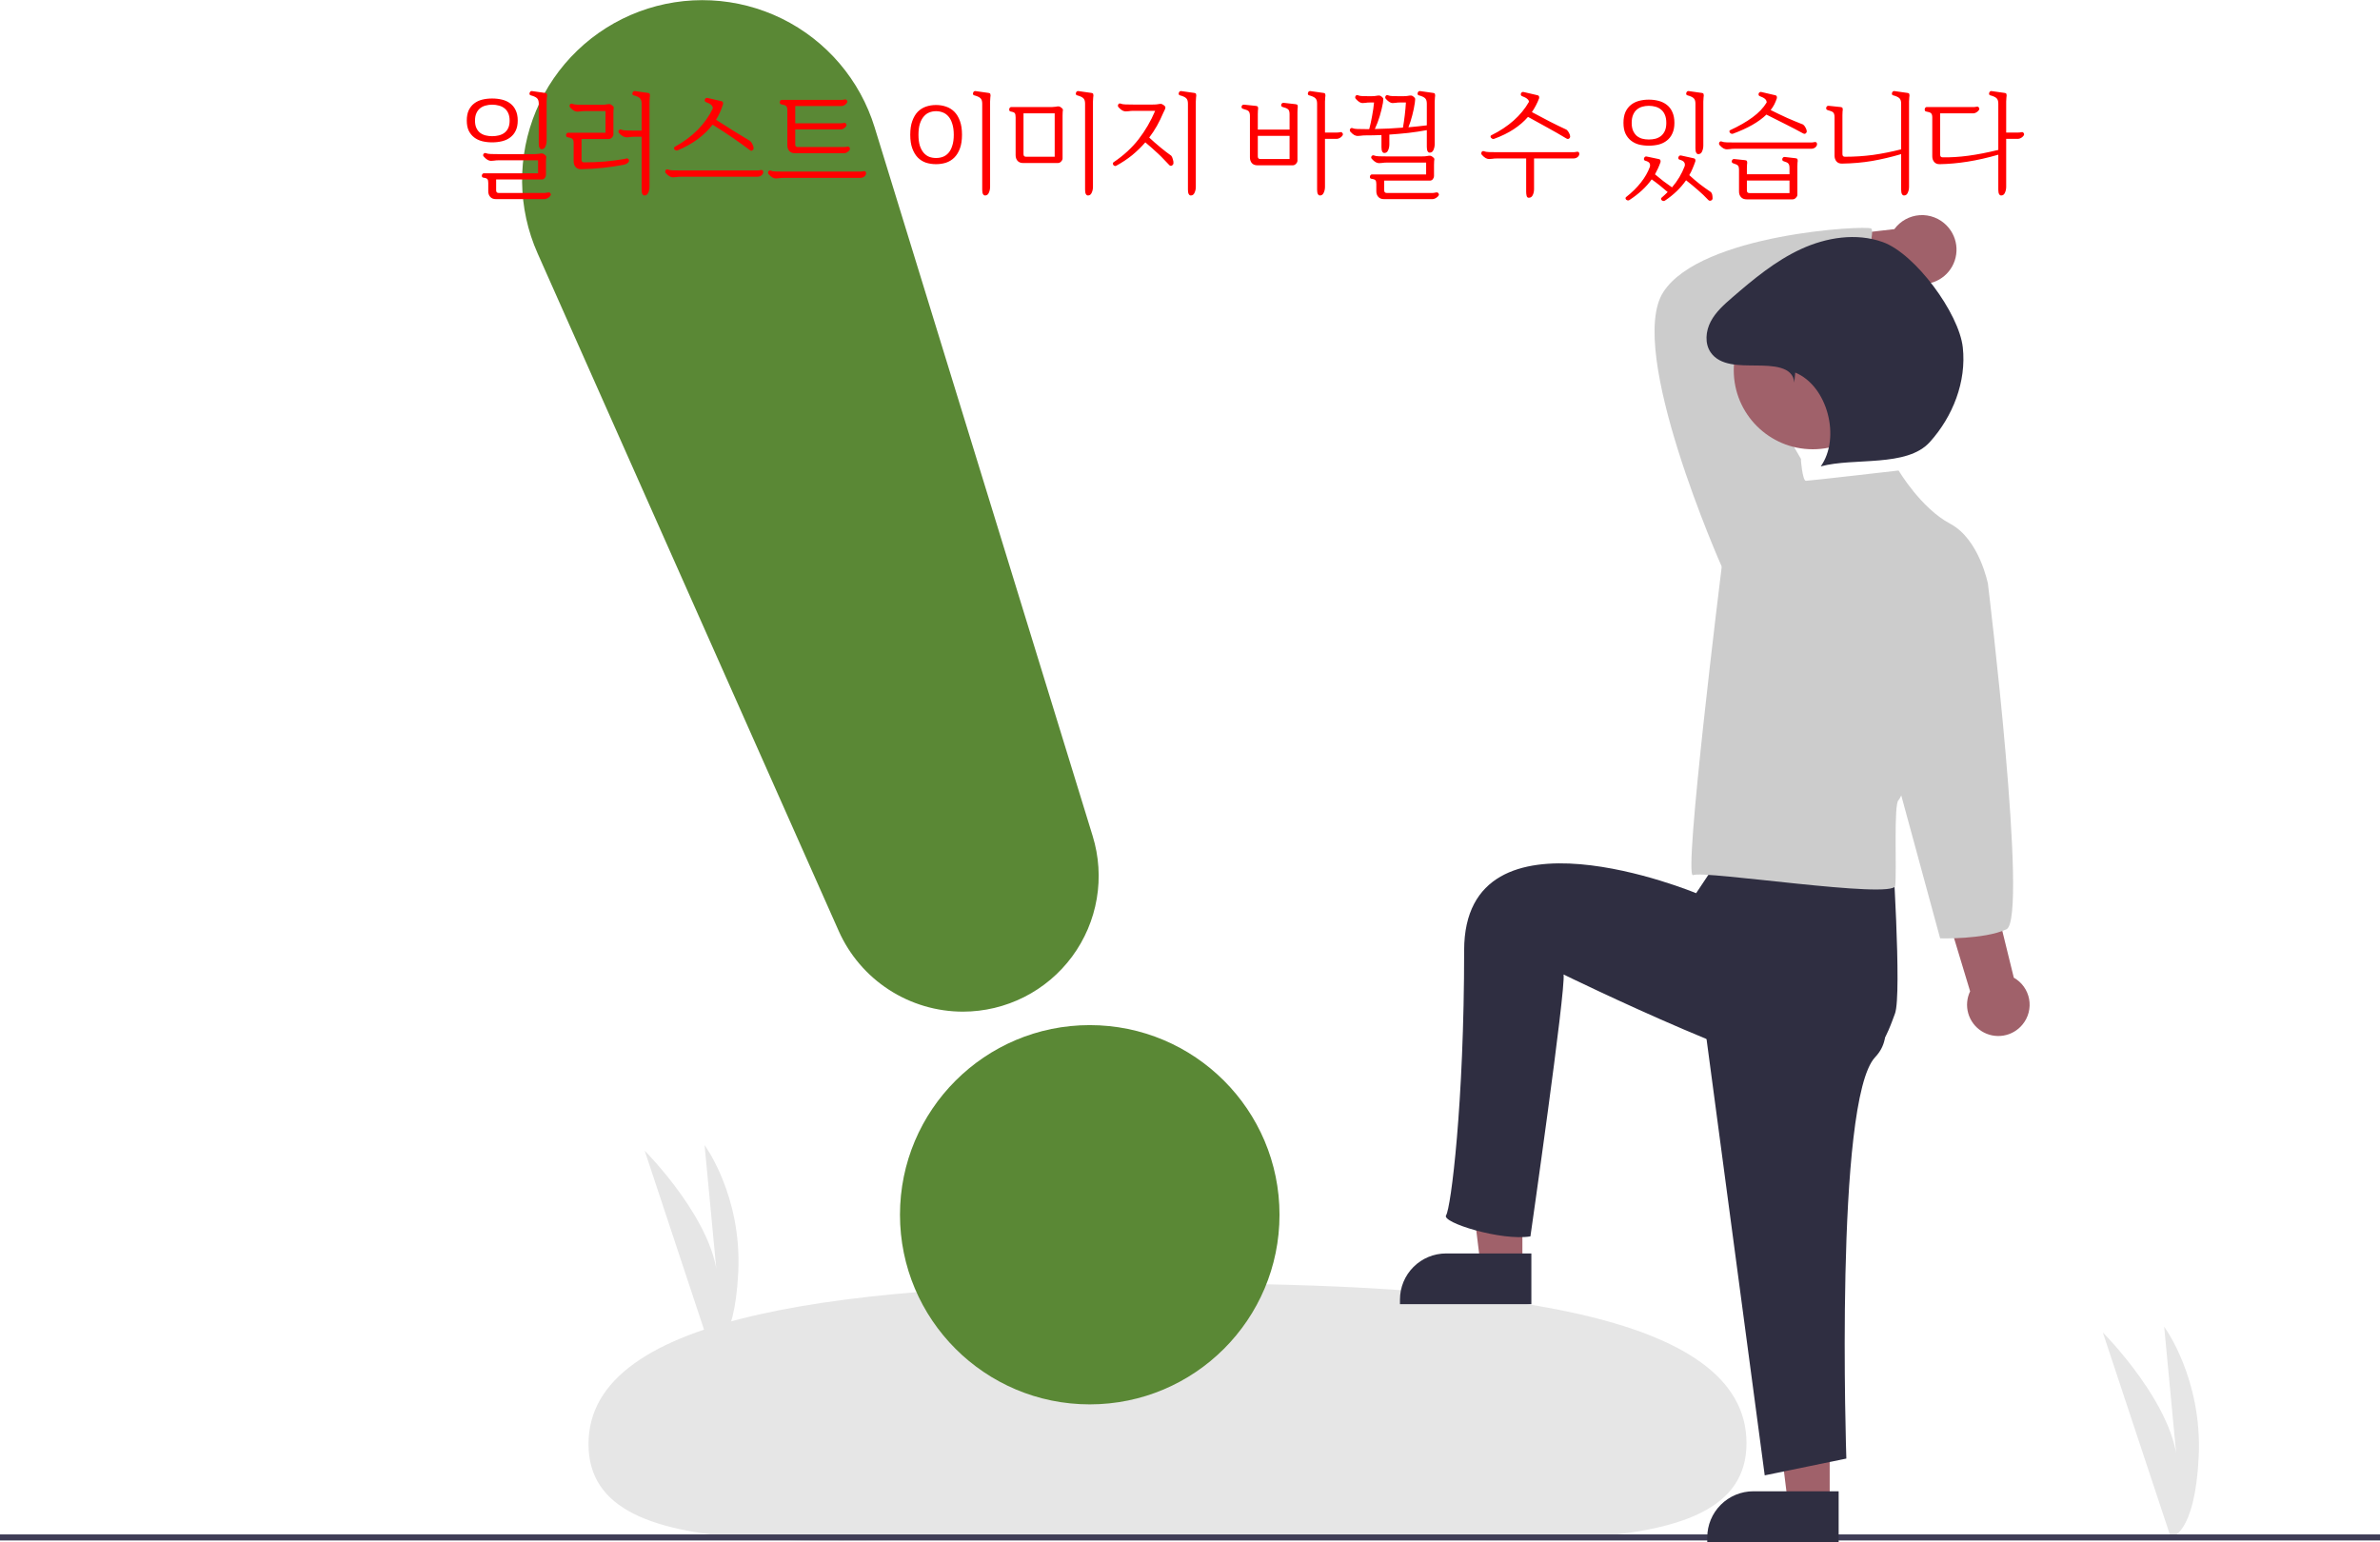 <svg width="250" height="162" viewBox="0 0 250 162" fill="none" xmlns="http://www.w3.org/2000/svg">
<g clip-path="url(#clip0_43_936)">
<path d="M228.026 161.521L220.886 139.986C220.886 139.986 228.74 147.835 228.74 154.276L227.33 139.382C227.33 139.382 231.358 144.816 230.955 153.068C230.552 161.32 228.026 161.521 228.026 161.521Z" fill="#E6E6E6"/>
<path d="M74.69 141.912L67.722 120.894C67.722 120.894 75.387 128.555 75.387 134.84L74.011 120.305C74.011 120.305 77.942 125.608 77.549 133.662C77.155 141.715 74.69 141.912 74.69 141.912Z" fill="#E6E6E6"/>
<path d="M183.457 151.61C183.469 165.436 156.032 161.183 122.442 161.212C88.852 161.241 61.829 165.541 61.817 151.715C61.806 137.889 89.233 134.858 122.823 134.829C156.413 134.8 183.446 137.784 183.457 151.61Z" fill="#E6E6E6"/>
<path d="M250 161.204H0V161.837H250V161.204Z" fill="#3F3D56"/>
<path d="M159.916 132.939H155.525L153.435 116.01H159.916V132.939Z" fill="#A0616A"/>
<path d="M151.901 131.685H160.858V137.014H147.056V136.526C147.056 135.242 147.566 134.011 148.475 133.103C149.383 132.195 150.616 131.685 151.901 131.685Z" fill="#2F2E41"/>
<path d="M192.195 157.925H187.803L185.714 140.996H192.195V157.925Z" fill="#A0616A"/>
<path d="M184.179 156.671H193.136V162H179.334V161.513C179.334 160.229 179.845 158.997 180.753 158.089C181.662 157.181 182.894 156.671 184.179 156.671Z" fill="#2F2E41"/>
<path d="M212.451 107.632C212.755 107.264 212.974 106.834 213.093 106.372C213.212 105.91 213.229 105.428 213.142 104.959C213.054 104.49 212.865 104.046 212.587 103.658C212.31 103.27 211.95 102.948 211.534 102.713L201.335 61.188L194.814 63.993L206.945 104.144C206.598 104.868 206.529 105.694 206.75 106.466C206.972 107.238 207.469 107.902 208.148 108.332C208.827 108.762 209.639 108.928 210.433 108.799C211.226 108.67 211.944 108.255 212.451 107.632Z" fill="#A0616A"/>
<path d="M204.496 23.709C204.132 23.329 203.689 23.033 203.198 22.842C202.707 22.652 202.181 22.571 201.655 22.605C201.13 22.64 200.619 22.79 200.157 23.043C199.696 23.297 199.296 23.649 198.985 24.074L183.198 25.885L185.6 31.971L199.957 29.285C200.706 29.759 201.603 29.943 202.478 29.8C203.353 29.658 204.145 29.2 204.705 28.512C205.264 27.825 205.552 26.956 205.513 26.071C205.475 25.186 205.113 24.346 204.496 23.709Z" fill="#A0616A"/>
<path d="M178.481 103.326L185.37 154.998L193.944 153.234C193.944 153.234 192.683 115.602 196.97 111.066C201.257 106.529 191.456 98.582 191.456 98.582L178.481 103.326Z" fill="#2F2E41"/>
<path d="M181.329 89.093L178.165 93.837C178.165 93.837 153.797 83.716 153.797 99.846C153.797 115.976 152.403 126.923 151.899 127.679C151.394 128.435 157.733 130.397 160.759 129.893C160.759 129.893 164.493 103.889 164.24 102.377C164.24 102.377 188.144 114.089 192.683 113.081C197.222 112.073 198.294 108.504 199.051 106.488C199.807 104.472 198.734 88.46 198.734 88.46L183.604 83.846L181.329 89.093Z" fill="#2F2E41"/>
<path d="M181.756 60.609L180.854 59.528C180.854 59.528 170.752 36.81 174.72 30.68C178.689 24.55 196.008 23.648 196.549 24.009C197.09 24.369 195.256 29.051 196.519 31.215C196.519 31.215 183.103 34.122 182.201 34.482C181.299 34.843 189.152 48.169 189.152 48.169L188.25 56.282L181.756 60.609Z" fill="#CCCCCC"/>
<path d="M199.435 49.431C199.435 49.431 190.055 50.513 189.694 50.513C189.333 50.513 189.152 48.169 189.152 48.169L180.854 59.528C180.854 59.528 176.766 92.481 177.848 91.94C178.931 91.399 198.894 94.506 199.075 93.063C199.255 91.621 198.894 84.409 199.435 84.048C199.977 83.688 208.816 61.331 208.816 61.331C208.816 61.331 207.914 56.643 204.847 55.02C201.78 53.398 199.435 49.431 199.435 49.431Z" fill="#CCCCCC"/>
<path d="M205.93 58.266L208.816 61.331C208.816 61.331 213.105 96.551 210.759 97.633C208.414 98.715 203.797 98.582 203.797 98.582L199.255 81.885L205.93 58.266Z" fill="#CCCCCC"/>
<path d="M190.421 47.2C195.007 47.2 198.724 43.485 198.724 38.901C198.724 34.318 195.007 30.602 190.421 30.602C185.835 30.602 182.117 34.318 182.117 38.901C182.117 43.485 185.835 47.2 190.421 47.2Z" fill="#A0616A"/>
<path d="M188.472 40.196C188.36 38.474 186.187 38.415 184.46 38.399C182.734 38.382 180.669 38.444 179.693 37.021C179.047 36.081 179.17 34.776 179.704 33.767C180.237 32.759 181.114 31.984 181.977 31.238C184.206 29.312 186.502 27.402 189.177 26.169C191.853 24.936 194.988 24.438 197.762 25.428C201.171 26.643 205.778 32.9 206.176 36.495C206.574 40.09 205.136 43.754 202.713 46.441C200.29 49.127 194.744 48.043 191.254 48.999C193.376 45.997 191.977 40.544 188.578 39.142L188.472 40.196Z" fill="#2F2E41"/>
<path d="M114.469 147.541C125.478 147.541 134.402 138.622 134.402 127.619C134.402 116.617 125.478 107.697 114.469 107.697C103.46 107.697 94.536 116.617 94.536 127.619C94.536 138.622 103.46 147.541 114.469 147.541Z" fill="#5A8835"/>
<path d="M101.157 106.282C98.394 106.282 95.691 105.482 93.374 103.978C91.057 102.475 89.225 100.332 88.102 97.81L56.471 26.618C55.423 24.26 54.869 21.713 54.843 19.133C54.816 16.552 55.318 13.994 56.317 11.615C57.316 9.236 58.792 7.086 60.653 5.298C62.514 3.509 64.722 2.12 67.139 1.216C69.557 0.312 72.135 -0.089 74.713 0.039C77.292 0.167 79.817 0.82 82.134 1.959C84.45 3.098 86.509 4.699 88.184 6.663C89.859 8.626 91.114 10.911 91.873 13.378L114.777 87.833C115.433 89.964 115.58 92.22 115.205 94.418C114.83 96.616 113.945 98.695 112.621 100.489C111.296 102.284 109.569 103.742 107.578 104.748C105.587 105.754 103.388 106.279 101.157 106.282H101.157Z" fill="#5A8835"/>
<path d="M49.032 12.664C49.032 12.24 49.1 11.88 49.236 11.584C49.38 11.288 49.572 11.048 49.812 10.864C50.052 10.68 50.332 10.548 50.652 10.468C50.98 10.388 51.328 10.348 51.696 10.348C52.064 10.348 52.412 10.388 52.74 10.468C53.068 10.548 53.352 10.68 53.592 10.864C53.84 11.048 54.032 11.288 54.168 11.584C54.312 11.88 54.384 12.24 54.384 12.664C54.384 13.088 54.312 13.444 54.168 13.732C54.032 14.02 53.84 14.256 53.592 14.44C53.352 14.624 53.068 14.756 52.74 14.836C52.412 14.916 52.064 14.956 51.696 14.956C51.328 14.956 50.98 14.916 50.652 14.836C50.332 14.756 50.052 14.624 49.812 14.44C49.572 14.256 49.38 14.02 49.236 13.732C49.1 13.444 49.032 13.088 49.032 12.664ZM56.904 16.12C57.008 16.12 57.112 16.164 57.216 16.252C57.328 16.332 57.384 16.412 57.384 16.492C57.384 16.548 57.376 16.62 57.36 16.708C57.352 16.796 57.348 16.92 57.348 17.08V18.388C57.348 18.484 57.308 18.588 57.228 18.7C57.148 18.804 57.04 18.856 56.904 18.856H52.116V19.996C52.116 20.18 52.204 20.272 52.38 20.272H57.18C57.292 20.272 57.384 20.26 57.456 20.236C57.536 20.22 57.604 20.212 57.66 20.212C57.708 20.212 57.752 20.236 57.792 20.284C57.84 20.332 57.864 20.384 57.864 20.44C57.864 20.488 57.84 20.54 57.792 20.596C57.752 20.652 57.696 20.704 57.624 20.752C57.56 20.8 57.488 20.84 57.408 20.872C57.328 20.904 57.252 20.92 57.18 20.92H52.092C51.828 20.92 51.628 20.84 51.492 20.68C51.356 20.528 51.288 20.332 51.288 20.092V19.216C51.288 19.032 51.26 18.904 51.204 18.832C51.156 18.752 51.012 18.696 50.772 18.664C50.708 18.656 50.664 18.628 50.64 18.58C50.616 18.532 50.608 18.48 50.616 18.424C50.624 18.368 50.644 18.32 50.676 18.28C50.716 18.232 50.76 18.208 50.808 18.208H56.52V16.84H52.392C52.208 16.84 52.048 16.852 51.912 16.876C51.784 16.892 51.672 16.9 51.576 16.9C51.472 16.9 51.356 16.868 51.228 16.804C51.1 16.732 50.968 16.62 50.832 16.468C50.784 16.42 50.756 16.372 50.748 16.324C50.748 16.268 50.76 16.22 50.784 16.18C50.816 16.132 50.856 16.1 50.904 16.084C50.952 16.068 51.004 16.072 51.06 16.096C51.164 16.144 51.332 16.172 51.564 16.18C51.796 16.188 52.072 16.192 52.392 16.192H56.208C56.408 16.184 56.552 16.172 56.64 16.156C56.728 16.132 56.816 16.12 56.904 16.12ZM49.896 12.676C49.896 12.98 49.944 13.236 50.04 13.444C50.136 13.652 50.264 13.82 50.424 13.948C50.592 14.076 50.784 14.168 51 14.224C51.224 14.28 51.456 14.308 51.696 14.308C51.944 14.308 52.18 14.28 52.404 14.224C52.628 14.168 52.824 14.076 52.992 13.948C53.16 13.82 53.292 13.652 53.388 13.444C53.484 13.236 53.532 12.98 53.532 12.676C53.532 12.364 53.484 12.104 53.388 11.896C53.292 11.68 53.16 11.508 52.992 11.38C52.824 11.244 52.628 11.148 52.404 11.092C52.18 11.028 51.944 10.996 51.696 10.996C51.456 10.996 51.224 11.028 51 11.092C50.784 11.148 50.592 11.244 50.424 11.38C50.264 11.508 50.136 11.68 50.04 11.896C49.944 12.104 49.896 12.364 49.896 12.676ZM57.42 14.764C57.42 14.996 57.376 15.208 57.288 15.4C57.208 15.584 57.076 15.676 56.892 15.676C56.804 15.676 56.732 15.628 56.676 15.532C56.62 15.436 56.592 15.28 56.592 15.064V10.888C56.592 10.608 56.524 10.412 56.388 10.3C56.26 10.188 56.044 10.092 55.74 10.012C55.684 9.996 55.648 9.964 55.632 9.916C55.616 9.86 55.616 9.808 55.632 9.76C55.648 9.704 55.676 9.656 55.716 9.616C55.764 9.576 55.82 9.56 55.884 9.568L57.24 9.76C57.368 9.776 57.436 9.816 57.444 9.88C57.46 9.936 57.468 9.984 57.468 10.024C57.468 10.072 57.46 10.148 57.444 10.252C57.428 10.356 57.42 10.492 57.42 10.66V14.764ZM63.989 10.936C64.093 10.936 64.197 10.98 64.301 11.068C64.413 11.148 64.469 11.228 64.469 11.308C64.469 11.364 64.461 11.436 64.445 11.524C64.437 11.612 64.433 11.736 64.433 11.896V14.128C64.433 14.232 64.381 14.34 64.277 14.452C64.181 14.556 64.065 14.608 63.929 14.608H61.085V16.78C61.085 16.964 61.173 17.056 61.349 17.056C62.109 17.056 62.829 17.028 63.509 16.972C64.197 16.908 64.853 16.824 65.477 16.72C65.589 16.704 65.665 16.688 65.705 16.672C65.753 16.656 65.805 16.644 65.861 16.636C65.909 16.636 65.957 16.66 66.005 16.708C66.053 16.748 66.077 16.796 66.077 16.852C66.085 16.956 66.029 17.052 65.909 17.14C65.789 17.228 65.661 17.284 65.525 17.308C64.821 17.444 64.097 17.552 63.353 17.632C62.617 17.712 61.853 17.76 61.061 17.776C60.797 17.784 60.597 17.708 60.461 17.548C60.325 17.388 60.257 17.188 60.257 16.948V15.028C60.257 14.82 60.213 14.676 60.125 14.596C60.045 14.516 59.877 14.456 59.621 14.416C59.557 14.408 59.513 14.38 59.489 14.332C59.465 14.276 59.457 14.22 59.465 14.164C59.473 14.108 59.493 14.06 59.525 14.02C59.565 13.972 59.609 13.948 59.657 13.948H63.605V11.668H61.457C61.273 11.668 61.113 11.68 60.977 11.704C60.849 11.72 60.737 11.728 60.641 11.728C60.537 11.728 60.421 11.696 60.293 11.632C60.165 11.56 60.033 11.448 59.897 11.296C59.849 11.248 59.825 11.196 59.825 11.14C59.825 11.084 59.837 11.036 59.861 10.996C59.885 10.948 59.921 10.916 59.969 10.9C60.017 10.884 60.069 10.888 60.125 10.912C60.229 10.96 60.397 10.988 60.629 10.996C60.861 11.004 61.137 11.008 61.457 11.008H63.149C63.405 11.008 63.585 10.996 63.689 10.972C63.801 10.948 63.901 10.936 63.989 10.936ZM65.045 13.996C64.997 13.948 64.969 13.9 64.961 13.852C64.961 13.796 64.973 13.748 64.997 13.708C65.029 13.66 65.069 13.628 65.117 13.612C65.165 13.596 65.217 13.6 65.273 13.624C65.377 13.672 65.545 13.7 65.777 13.708C66.009 13.716 66.285 13.72 66.605 13.72H67.397V10.888C67.397 10.608 67.329 10.412 67.193 10.3C67.065 10.188 66.849 10.092 66.545 10.012C66.489 9.996 66.453 9.964 66.437 9.916C66.421 9.86 66.421 9.808 66.437 9.76C66.453 9.704 66.481 9.656 66.521 9.616C66.569 9.576 66.625 9.56 66.689 9.568L68.045 9.76C68.173 9.776 68.241 9.816 68.249 9.88C68.265 9.936 68.273 9.984 68.273 10.024C68.273 10.072 68.265 10.148 68.249 10.252C68.233 10.356 68.225 10.492 68.225 10.66V19.624C68.225 19.856 68.181 20.064 68.093 20.248C68.013 20.44 67.881 20.536 67.697 20.536C67.609 20.536 67.537 20.488 67.481 20.392C67.425 20.296 67.397 20.14 67.397 19.924V14.368H66.605C66.421 14.368 66.273 14.38 66.161 14.404C66.049 14.42 65.945 14.428 65.849 14.428C65.745 14.428 65.617 14.396 65.465 14.332C65.321 14.26 65.181 14.148 65.045 13.996ZM75.945 10.96C75.761 11.552 75.517 12.092 75.213 12.58C75.853 12.996 76.469 13.388 77.061 13.756C77.653 14.116 78.225 14.464 78.777 14.8C78.881 14.88 78.969 15 79.041 15.16C79.121 15.32 79.161 15.456 79.161 15.568C79.161 15.656 79.121 15.732 79.041 15.796C78.961 15.86 78.869 15.852 78.765 15.772C78.261 15.388 77.685 14.972 77.037 14.524C76.389 14.076 75.661 13.6 74.853 13.096C74.429 13.648 73.913 14.152 73.305 14.608C72.705 15.056 71.997 15.452 71.181 15.796C71.117 15.82 71.053 15.82 70.989 15.796C70.933 15.772 70.885 15.74 70.845 15.7C70.813 15.652 70.797 15.604 70.797 15.556C70.797 15.5 70.825 15.456 70.881 15.424C72.745 14.4 74.077 13.056 74.877 11.392C74.877 11.24 74.821 11.116 74.709 11.02C74.597 10.916 74.409 10.816 74.145 10.72C74.089 10.696 74.053 10.66 74.037 10.612C74.021 10.556 74.021 10.504 74.037 10.456C74.053 10.4 74.085 10.356 74.133 10.324C74.181 10.284 74.241 10.272 74.313 10.288L75.753 10.624C75.873 10.648 75.937 10.7 75.945 10.78C75.961 10.86 75.961 10.92 75.945 10.96ZM69.945 18.196C69.897 18.148 69.873 18.096 69.873 18.04C69.873 17.984 69.885 17.936 69.909 17.896C69.933 17.848 69.969 17.816 70.017 17.8C70.065 17.784 70.117 17.788 70.173 17.812C70.277 17.86 70.445 17.888 70.677 17.896C70.909 17.904 71.185 17.908 71.505 17.908H79.545C79.657 17.908 79.741 17.9 79.797 17.884C79.853 17.868 79.909 17.86 79.965 17.86C80.101 17.86 80.169 17.936 80.169 18.088C80.169 18.208 80.109 18.32 79.989 18.424C79.869 18.52 79.721 18.568 79.545 18.568H71.505C71.321 18.568 71.161 18.58 71.025 18.604C70.897 18.62 70.785 18.628 70.689 18.628C70.585 18.628 70.469 18.596 70.341 18.532C70.213 18.46 70.081 18.348 69.945 18.196ZM82.706 11.572C82.706 11.364 82.662 11.22 82.574 11.14C82.494 11.06 82.326 11 82.07 10.96C82.006 10.952 81.962 10.924 81.938 10.876C81.914 10.82 81.906 10.764 81.914 10.708C81.922 10.652 81.942 10.604 81.974 10.564C82.014 10.516 82.058 10.492 82.106 10.492H88.382C88.494 10.492 88.578 10.484 88.634 10.468C88.69 10.452 88.746 10.444 88.802 10.444C88.85 10.444 88.894 10.468 88.934 10.516C88.982 10.564 89.006 10.616 89.006 10.672C89.006 10.72 88.986 10.772 88.946 10.828C88.906 10.884 88.854 10.936 88.79 10.984C88.734 11.032 88.666 11.072 88.586 11.104C88.514 11.128 88.446 11.14 88.382 11.14H83.534V12.952H88.298C88.41 12.952 88.494 12.944 88.55 12.928C88.606 12.912 88.662 12.904 88.718 12.904C88.766 12.904 88.81 12.928 88.85 12.976C88.898 13.024 88.922 13.076 88.922 13.132C88.922 13.18 88.902 13.232 88.862 13.288C88.822 13.344 88.77 13.396 88.706 13.444C88.65 13.492 88.582 13.532 88.502 13.564C88.43 13.588 88.362 13.6 88.298 13.6H83.534V15.172C83.534 15.356 83.622 15.448 83.798 15.448H88.658C88.77 15.448 88.854 15.44 88.91 15.424C88.966 15.408 89.022 15.4 89.078 15.4C89.126 15.4 89.17 15.424 89.21 15.472C89.258 15.52 89.282 15.572 89.282 15.628C89.282 15.676 89.262 15.728 89.222 15.784C89.182 15.84 89.13 15.892 89.066 15.94C89.01 15.988 88.942 16.028 88.862 16.06C88.79 16.084 88.722 16.096 88.658 16.096H83.51C83.246 16.096 83.046 16.02 82.91 15.868C82.774 15.716 82.706 15.52 82.706 15.28V11.572ZM80.75 18.316C80.702 18.268 80.678 18.216 80.678 18.16C80.678 18.104 80.69 18.056 80.714 18.016C80.738 17.968 80.774 17.936 80.822 17.92C80.87 17.904 80.922 17.908 80.978 17.932C81.082 17.98 81.25 18.008 81.482 18.016C81.714 18.024 81.99 18.028 82.31 18.028H90.35C90.462 18.028 90.546 18.02 90.602 18.004C90.658 17.988 90.714 17.98 90.77 17.98C90.906 17.98 90.974 18.056 90.974 18.208C90.974 18.328 90.914 18.44 90.794 18.544C90.674 18.64 90.526 18.688 90.35 18.688H82.31C82.126 18.688 81.966 18.7 81.83 18.724C81.702 18.74 81.59 18.748 81.494 18.748C81.39 18.748 81.274 18.716 81.146 18.652C81.018 18.58 80.886 18.468 80.75 18.316ZM104.002 19.624C104.002 19.856 103.958 20.064 103.87 20.248C103.79 20.44 103.658 20.536 103.474 20.536C103.386 20.536 103.314 20.488 103.258 20.392C103.202 20.296 103.174 20.14 103.174 19.924V10.888C103.174 10.608 103.106 10.412 102.97 10.3C102.842 10.188 102.626 10.092 102.322 10.012C102.266 9.996 102.23 9.964 102.214 9.916C102.198 9.86 102.198 9.808 102.214 9.76C102.23 9.704 102.258 9.656 102.298 9.616C102.346 9.576 102.402 9.56 102.466 9.568L103.822 9.76C103.95 9.776 104.018 9.816 104.026 9.88C104.042 9.936 104.05 9.984 104.05 10.024C104.05 10.072 104.042 10.148 104.026 10.252C104.01 10.356 104.002 10.492 104.002 10.66V19.624ZM95.614 14.152C95.614 13.584 95.686 13.104 95.83 12.712C95.974 12.312 96.166 11.988 96.406 11.74C96.654 11.492 96.942 11.312 97.27 11.2C97.598 11.088 97.95 11.032 98.326 11.032C98.694 11.032 99.042 11.088 99.37 11.2C99.706 11.312 99.998 11.492 100.246 11.74C100.494 11.988 100.69 12.312 100.834 12.712C100.978 13.104 101.05 13.584 101.05 14.152C101.05 14.72 100.978 15.2 100.834 15.592C100.69 15.984 100.494 16.304 100.246 16.552C99.998 16.8 99.706 16.98 99.37 17.092C99.042 17.196 98.694 17.248 98.326 17.248C97.95 17.248 97.598 17.196 97.27 17.092C96.942 16.98 96.654 16.8 96.406 16.552C96.166 16.304 95.974 15.984 95.83 15.592C95.686 15.2 95.614 14.72 95.614 14.152ZM96.478 14.164C96.478 14.612 96.526 14.992 96.622 15.304C96.726 15.616 96.862 15.868 97.03 16.06C97.198 16.252 97.394 16.392 97.618 16.48C97.842 16.56 98.078 16.6 98.326 16.6C98.574 16.6 98.81 16.56 99.034 16.48C99.266 16.392 99.466 16.252 99.634 16.06C99.802 15.868 99.934 15.616 100.03 15.304C100.134 14.992 100.186 14.612 100.186 14.164C100.186 13.708 100.134 13.324 100.03 13.012C99.934 12.692 99.802 12.436 99.634 12.244C99.466 12.044 99.266 11.9 99.034 11.812C98.81 11.724 98.574 11.68 98.326 11.68C98.078 11.68 97.842 11.724 97.618 11.812C97.394 11.9 97.198 12.044 97.03 12.244C96.862 12.436 96.726 12.692 96.622 13.012C96.526 13.324 96.478 13.708 96.478 14.164ZM107.487 17.128C107.223 17.128 107.023 17.052 106.887 16.9C106.751 16.74 106.683 16.54 106.683 16.3V12.328C106.683 12.12 106.655 11.976 106.599 11.896C106.543 11.816 106.399 11.756 106.167 11.716C106.103 11.708 106.059 11.68 106.035 11.632C106.011 11.576 106.003 11.52 106.011 11.464C106.019 11.408 106.039 11.36 106.071 11.32C106.111 11.272 106.155 11.248 106.203 11.248H110.475C110.675 11.24 110.819 11.228 110.907 11.212C110.995 11.188 111.083 11.176 111.171 11.176C111.275 11.176 111.379 11.22 111.483 11.308C111.595 11.388 111.651 11.468 111.651 11.548C111.651 11.604 111.643 11.676 111.627 11.764C111.619 11.852 111.615 11.976 111.615 12.136V16.648C111.615 16.752 111.563 16.86 111.459 16.972C111.363 17.076 111.247 17.128 111.111 17.128H107.487ZM107.511 16.192C107.511 16.376 107.599 16.468 107.775 16.468H110.787V11.908H107.511V16.192ZM114.807 19.624C114.807 19.856 114.763 20.064 114.675 20.248C114.595 20.44 114.463 20.536 114.279 20.536C114.191 20.536 114.119 20.488 114.063 20.392C114.007 20.296 113.979 20.14 113.979 19.924V10.888C113.979 10.608 113.911 10.412 113.775 10.3C113.647 10.188 113.431 10.092 113.127 10.012C113.071 9.996 113.035 9.964 113.019 9.916C113.003 9.86 113.003 9.808 113.019 9.76C113.035 9.704 113.063 9.656 113.103 9.616C113.151 9.576 113.207 9.56 113.271 9.568L114.627 9.76C114.755 9.776 114.823 9.816 114.831 9.88C114.847 9.936 114.855 9.984 114.855 10.024C114.855 10.072 114.847 10.148 114.831 10.252C114.815 10.356 114.807 10.492 114.807 10.66V19.624ZM123.259 17.188C123.251 17.228 123.231 17.268 123.199 17.308C123.167 17.348 123.131 17.38 123.091 17.404C123.051 17.42 123.003 17.424 122.947 17.416C122.899 17.408 122.855 17.38 122.815 17.332C122.655 17.156 122.475 16.968 122.275 16.768C122.083 16.56 121.879 16.356 121.663 16.156C121.447 15.948 121.223 15.744 120.991 15.544C120.759 15.336 120.531 15.14 120.307 14.956C119.891 15.436 119.431 15.884 118.927 16.3C118.423 16.708 117.863 17.08 117.247 17.416C117.191 17.448 117.135 17.452 117.079 17.428C117.023 17.404 116.979 17.372 116.947 17.332C116.915 17.284 116.899 17.232 116.899 17.176C116.899 17.12 116.923 17.076 116.971 17.044C118.019 16.34 118.895 15.536 119.599 14.632C120.303 13.72 120.883 12.724 121.339 11.644H119.059C118.875 11.644 118.715 11.656 118.579 11.68C118.451 11.696 118.339 11.704 118.243 11.704C118.139 11.704 118.023 11.672 117.895 11.608C117.767 11.536 117.635 11.424 117.499 11.272C117.451 11.224 117.427 11.172 117.427 11.116C117.427 11.06 117.439 11.012 117.463 10.972C117.487 10.924 117.523 10.892 117.571 10.876C117.619 10.86 117.671 10.864 117.727 10.888C117.831 10.936 117.999 10.964 118.231 10.972C118.463 10.98 118.739 10.984 119.059 10.984H121.075C121.331 10.984 121.515 10.972 121.627 10.948C121.747 10.924 121.851 10.912 121.939 10.912C121.987 10.912 122.039 10.928 122.095 10.96C122.151 10.984 122.203 11.016 122.251 11.056C122.299 11.088 122.339 11.128 122.371 11.176C122.403 11.216 122.419 11.252 122.419 11.284C122.419 11.348 122.395 11.432 122.347 11.536C122.307 11.64 122.255 11.748 122.191 11.86C121.991 12.332 121.771 12.784 121.531 13.216C121.291 13.64 121.019 14.052 120.715 14.452C121.075 14.788 121.463 15.128 121.879 15.472C122.295 15.816 122.679 16.112 123.031 16.36C123.095 16.432 123.151 16.556 123.199 16.732C123.255 16.9 123.275 17.052 123.259 17.188ZM125.611 19.624C125.611 19.856 125.567 20.064 125.479 20.248C125.399 20.44 125.267 20.536 125.083 20.536C124.995 20.536 124.923 20.488 124.867 20.392C124.811 20.296 124.783 20.14 124.783 19.924V10.888C124.783 10.608 124.715 10.412 124.579 10.3C124.451 10.188 124.235 10.092 123.931 10.012C123.875 9.996 123.839 9.964 123.823 9.916C123.807 9.86 123.807 9.808 123.823 9.76C123.839 9.704 123.867 9.656 123.907 9.616C123.955 9.576 124.011 9.56 124.075 9.568L125.431 9.76C125.559 9.776 125.627 9.816 125.635 9.88C125.651 9.936 125.659 9.984 125.659 10.024C125.659 10.072 125.651 10.148 125.635 10.252C125.619 10.356 125.611 10.492 125.611 10.66V19.624ZM132.099 17.368C131.835 17.368 131.635 17.292 131.499 17.14C131.363 16.98 131.295 16.78 131.295 16.54V12.172C131.295 12.052 131.283 11.956 131.259 11.884C131.243 11.804 131.207 11.736 131.151 11.68C131.095 11.624 131.019 11.58 130.923 11.548C130.827 11.508 130.703 11.468 130.551 11.428C130.495 11.412 130.455 11.38 130.431 11.332C130.415 11.284 130.411 11.232 130.419 11.176C130.435 11.12 130.463 11.076 130.503 11.044C130.551 11.004 130.611 10.988 130.683 10.996L131.943 11.128C132.063 11.144 132.127 11.184 132.135 11.248C132.151 11.304 132.159 11.352 132.159 11.392C132.159 11.448 132.151 11.52 132.135 11.608C132.127 11.696 132.123 11.82 132.123 11.98V13.612H135.459V11.992C135.459 11.872 135.447 11.772 135.423 11.692C135.407 11.612 135.371 11.548 135.315 11.5C135.259 11.444 135.183 11.396 135.087 11.356C134.991 11.316 134.867 11.276 134.715 11.236C134.659 11.22 134.619 11.188 134.595 11.14C134.579 11.092 134.575 11.04 134.583 10.984C134.599 10.928 134.627 10.884 134.667 10.852C134.715 10.812 134.775 10.796 134.847 10.804L136.107 10.948C136.227 10.964 136.291 11.004 136.299 11.068C136.315 11.124 136.323 11.172 136.323 11.212C136.323 11.268 136.315 11.34 136.299 11.428C136.291 11.516 136.287 11.64 136.287 11.8V16.888C136.287 16.992 136.235 17.1 136.131 17.212C136.035 17.316 135.919 17.368 135.783 17.368H132.099ZM139.179 14.584V19.624C139.179 19.856 139.135 20.064 139.047 20.248C138.967 20.44 138.835 20.536 138.651 20.536C138.563 20.536 138.491 20.488 138.435 20.392C138.379 20.296 138.351 20.14 138.351 19.924V10.888C138.351 10.608 138.283 10.412 138.147 10.3C138.019 10.188 137.803 10.092 137.499 10.012C137.443 9.996 137.407 9.964 137.391 9.916C137.375 9.86 137.375 9.808 137.391 9.76C137.407 9.704 137.435 9.656 137.475 9.616C137.523 9.576 137.579 9.56 137.643 9.568L138.999 9.76C139.127 9.776 139.195 9.816 139.203 9.88C139.219 9.936 139.227 9.984 139.227 10.024C139.227 10.072 139.219 10.148 139.203 10.252C139.187 10.356 139.179 10.492 139.179 10.66V13.924H140.439C140.551 13.924 140.635 13.916 140.691 13.9C140.747 13.884 140.803 13.876 140.859 13.876C140.907 13.876 140.951 13.9 140.991 13.948C141.039 13.996 141.063 14.048 141.063 14.104C141.063 14.152 141.043 14.204 141.003 14.26C140.963 14.316 140.911 14.368 140.847 14.416C140.791 14.464 140.723 14.504 140.643 14.536C140.571 14.568 140.503 14.584 140.439 14.584H139.179ZM132.123 16.432C132.123 16.616 132.211 16.708 132.387 16.708H135.459V14.272H132.123V16.432ZM150.704 15.124C150.704 15.356 150.66 15.568 150.572 15.76C150.492 15.944 150.36 16.036 150.176 16.036C150.088 16.036 150.016 15.988 149.96 15.892C149.904 15.796 149.876 15.64 149.876 15.424V13.672C149.268 13.784 148.632 13.88 147.968 13.96C147.304 14.032 146.628 14.092 145.94 14.14V15.16C145.94 15.392 145.896 15.604 145.808 15.796C145.728 15.98 145.596 16.072 145.412 16.072C145.324 16.072 145.252 16.024 145.196 15.928C145.14 15.832 145.112 15.676 145.112 15.46V14.188C144.536 14.212 143.972 14.224 143.42 14.224C143.236 14.224 143.076 14.236 142.94 14.26C142.812 14.276 142.7 14.284 142.604 14.284C142.5 14.284 142.384 14.252 142.256 14.188C142.128 14.116 141.996 14.004 141.86 13.852C141.812 13.804 141.788 13.752 141.788 13.696C141.788 13.64 141.8 13.592 141.824 13.552C141.848 13.504 141.884 13.472 141.932 13.456C141.98 13.44 142.032 13.444 142.088 13.468C142.192 13.516 142.36 13.544 142.592 13.552C142.824 13.56 143.1 13.564 143.42 13.564H143.828C143.94 13.14 144.04 12.68 144.128 12.184C144.224 11.68 144.292 11.208 144.332 10.768H143.9C143.716 10.768 143.564 10.78 143.444 10.804C143.324 10.82 143.216 10.828 143.12 10.828C143.032 10.828 142.928 10.796 142.808 10.732C142.688 10.66 142.56 10.548 142.424 10.396C142.376 10.348 142.352 10.296 142.352 10.24C142.352 10.184 142.364 10.136 142.388 10.096C142.412 10.048 142.448 10.016 142.496 10C142.544 9.984 142.596 9.988 142.652 10.012C142.756 10.06 142.908 10.088 143.108 10.096C143.316 10.104 143.58 10.108 143.9 10.108H143.984C144.24 10.108 144.424 10.096 144.536 10.072C144.656 10.048 144.76 10.036 144.848 10.036C144.952 10.036 145.052 10.08 145.148 10.168C145.252 10.248 145.304 10.328 145.304 10.408C145.304 10.496 145.292 10.628 145.268 10.804C145.188 11.244 145.076 11.708 144.932 12.196C144.788 12.676 144.616 13.128 144.416 13.552C144.896 13.544 145.384 13.528 145.88 13.504C146.376 13.48 146.872 13.448 147.368 13.408C147.44 13.008 147.504 12.572 147.56 12.1C147.616 11.628 147.656 11.184 147.68 10.768H147.056C146.872 10.768 146.72 10.78 146.6 10.804C146.48 10.82 146.372 10.828 146.276 10.828C146.076 10.828 145.844 10.684 145.58 10.396C145.532 10.348 145.508 10.296 145.508 10.24C145.508 10.184 145.52 10.136 145.544 10.096C145.568 10.048 145.604 10.016 145.652 10C145.7 9.984 145.752 9.988 145.808 10.012C145.912 10.06 146.064 10.088 146.264 10.096C146.472 10.104 146.736 10.108 147.056 10.108H147.332C147.588 10.108 147.772 10.096 147.884 10.072C148.004 10.048 148.108 10.036 148.196 10.036C148.3 10.036 148.4 10.08 148.496 10.168C148.6 10.248 148.652 10.328 148.652 10.408C148.652 10.464 148.648 10.52 148.64 10.576C148.64 10.624 148.632 10.7 148.616 10.804C148.56 11.212 148.472 11.644 148.352 12.1C148.24 12.548 148.104 12.972 147.944 13.372C148.28 13.34 148.608 13.308 148.928 13.276C149.248 13.244 149.564 13.208 149.876 13.168V10.888C149.876 10.608 149.808 10.412 149.672 10.3C149.544 10.188 149.328 10.092 149.024 10.012C148.968 9.996 148.932 9.964 148.916 9.916C148.9 9.86 148.9 9.808 148.916 9.76C148.932 9.704 148.96 9.656 149 9.616C149.048 9.576 149.104 9.56 149.168 9.568L150.524 9.76C150.652 9.776 150.72 9.816 150.728 9.88C150.744 9.936 150.752 9.984 150.752 10.024C150.752 10.072 150.744 10.148 150.728 10.252C150.712 10.356 150.704 10.492 150.704 10.66V15.124ZM150.188 16.36C150.292 16.36 150.396 16.404 150.5 16.492C150.612 16.572 150.668 16.652 150.668 16.732C150.668 16.788 150.66 16.86 150.644 16.948C150.636 17.036 150.632 17.16 150.632 17.32V18.508C150.632 18.604 150.592 18.708 150.512 18.82C150.432 18.924 150.324 18.976 150.188 18.976H145.4V19.996C145.4 20.18 145.488 20.272 145.664 20.272H150.464C150.576 20.272 150.668 20.26 150.74 20.236C150.82 20.22 150.888 20.212 150.944 20.212C150.992 20.212 151.036 20.236 151.076 20.284C151.124 20.332 151.148 20.384 151.148 20.44C151.148 20.488 151.124 20.54 151.076 20.596C151.036 20.652 150.98 20.704 150.908 20.752C150.844 20.8 150.772 20.84 150.692 20.872C150.612 20.904 150.536 20.92 150.464 20.92H145.376C145.112 20.92 144.912 20.84 144.776 20.68C144.64 20.528 144.572 20.332 144.572 20.092V19.336C144.572 19.152 144.544 19.024 144.488 18.952C144.44 18.872 144.296 18.816 144.056 18.784C143.992 18.776 143.948 18.748 143.924 18.7C143.9 18.652 143.892 18.6 143.9 18.544C143.908 18.488 143.928 18.44 143.96 18.4C144 18.352 144.044 18.328 144.092 18.328H149.804V17.08H145.676C145.492 17.08 145.332 17.092 145.196 17.116C145.068 17.132 144.956 17.14 144.86 17.14C144.756 17.14 144.64 17.108 144.512 17.044C144.384 16.972 144.252 16.86 144.116 16.708C144.068 16.66 144.04 16.612 144.032 16.564C144.032 16.508 144.044 16.46 144.068 16.42C144.1 16.372 144.14 16.34 144.188 16.324C144.236 16.308 144.288 16.312 144.344 16.336C144.448 16.384 144.616 16.412 144.848 16.42C145.08 16.428 145.356 16.432 145.676 16.432H149.348C149.604 16.432 149.784 16.42 149.888 16.396C150 16.372 150.1 16.36 150.188 16.36ZM155.668 16.276C155.62 16.228 155.596 16.176 155.596 16.12C155.596 16.064 155.608 16.016 155.632 15.976C155.656 15.928 155.692 15.896 155.74 15.88C155.788 15.864 155.84 15.868 155.896 15.892C156 15.94 156.168 15.968 156.4 15.976C156.632 15.984 156.908 15.988 157.228 15.988H165.268C165.38 15.988 165.464 15.98 165.52 15.964C165.576 15.948 165.632 15.94 165.688 15.94C165.824 15.94 165.892 16.016 165.892 16.168C165.892 16.288 165.832 16.4 165.712 16.504C165.592 16.6 165.444 16.648 165.268 16.648H161.14V19.864C161.14 20.096 161.096 20.304 161.008 20.488C160.92 20.68 160.78 20.776 160.588 20.776C160.468 20.776 160.392 20.708 160.36 20.572C160.328 20.436 160.312 20.3 160.312 20.164V16.648H157.228C157.044 16.648 156.884 16.66 156.748 16.684C156.62 16.7 156.508 16.708 156.412 16.708C156.308 16.708 156.192 16.676 156.064 16.612C155.936 16.54 155.804 16.428 155.668 16.276ZM161.668 10.336C161.572 10.592 161.46 10.84 161.332 11.08C161.212 11.312 161.072 11.544 160.912 11.776C161.568 12.128 162.196 12.46 162.796 12.772C163.396 13.076 163.98 13.36 164.548 13.624C164.652 13.704 164.74 13.816 164.812 13.96C164.892 14.104 164.932 14.232 164.932 14.344C164.932 14.432 164.892 14.504 164.812 14.56C164.74 14.616 164.648 14.612 164.536 14.548C163.912 14.172 163.264 13.8 162.592 13.432C161.928 13.056 161.232 12.672 160.504 12.28C160.088 12.76 159.588 13.192 159.004 13.576C158.42 13.96 157.736 14.296 156.952 14.584C156.888 14.608 156.824 14.608 156.76 14.584C156.704 14.552 156.656 14.516 156.616 14.476C156.584 14.428 156.568 14.38 156.568 14.332C156.568 14.276 156.596 14.236 156.652 14.212C158.46 13.316 159.776 12.148 160.6 10.708C160.608 10.596 160.552 10.492 160.432 10.396C160.32 10.292 160.132 10.192 159.868 10.096C159.812 10.072 159.776 10.036 159.76 9.988C159.744 9.932 159.744 9.88 159.76 9.832C159.776 9.776 159.808 9.732 159.856 9.7C159.904 9.66 159.964 9.648 160.036 9.664L161.476 10C161.596 10.024 161.66 10.076 161.668 10.156C161.684 10.236 161.684 10.296 161.668 10.336ZM170.532 12.904C170.532 12.464 170.6 12.088 170.736 11.776C170.88 11.464 171.072 11.212 171.312 11.02C171.552 10.828 171.832 10.688 172.152 10.6C172.48 10.512 172.828 10.468 173.196 10.468C173.564 10.468 173.912 10.512 174.24 10.6C174.568 10.688 174.852 10.828 175.092 11.02C175.34 11.212 175.532 11.464 175.668 11.776C175.812 12.088 175.884 12.464 175.884 12.904C175.884 13.344 175.812 13.716 175.668 14.02C175.532 14.324 175.34 14.572 175.092 14.764C174.852 14.956 174.568 15.096 174.24 15.184C173.912 15.264 173.564 15.304 173.196 15.304C172.828 15.304 172.48 15.264 172.152 15.184C171.832 15.096 171.552 14.956 171.312 14.764C171.072 14.572 170.88 14.324 170.736 14.02C170.6 13.716 170.532 13.344 170.532 12.904ZM178.08 16.96C177.992 17.216 177.896 17.464 177.792 17.704C177.696 17.944 177.58 18.176 177.444 18.4C177.828 18.752 178.204 19.072 178.572 19.36C178.948 19.648 179.328 19.92 179.712 20.176C179.784 20.248 179.832 20.34 179.856 20.452C179.88 20.572 179.892 20.708 179.892 20.86C179.892 20.9 179.876 20.94 179.844 20.98C179.82 21.02 179.784 21.048 179.736 21.064C179.696 21.088 179.648 21.096 179.592 21.088C179.544 21.088 179.496 21.064 179.448 21.016C179.112 20.656 178.744 20.304 178.344 19.96C177.952 19.616 177.54 19.276 177.108 18.94C176.54 19.756 175.8 20.468 174.888 21.076C174.832 21.116 174.772 21.128 174.708 21.112C174.652 21.104 174.6 21.08 174.552 21.04C174.512 21 174.488 20.952 174.48 20.896C174.472 20.848 174.492 20.804 174.54 20.764C174.652 20.668 174.76 20.572 174.864 20.476C174.976 20.38 175.08 20.28 175.176 20.176C174.92 19.952 174.652 19.728 174.372 19.504C174.092 19.28 173.8 19.06 173.496 18.844C173.208 19.252 172.868 19.636 172.476 19.996C172.084 20.356 171.644 20.696 171.156 21.016C171.1 21.056 171.04 21.068 170.976 21.052C170.92 21.044 170.868 21.02 170.82 20.98C170.78 20.94 170.756 20.892 170.748 20.836C170.74 20.788 170.76 20.744 170.808 20.704C171.432 20.216 171.952 19.704 172.368 19.168C172.784 18.64 173.096 18.096 173.304 17.536C173.344 17.376 173.332 17.244 173.268 17.14C173.212 17.036 173.056 16.948 172.8 16.876C172.744 16.86 172.708 16.828 172.692 16.78C172.676 16.724 172.676 16.672 172.692 16.624C172.708 16.568 172.74 16.52 172.788 16.48C172.836 16.44 172.896 16.428 172.968 16.444L174.228 16.708C174.348 16.732 174.412 16.784 174.42 16.864C174.436 16.944 174.436 17.004 174.42 17.044C174.268 17.476 174.076 17.9 173.844 18.316C174.148 18.572 174.444 18.812 174.732 19.036C175.028 19.26 175.328 19.476 175.632 19.684C176.216 19.004 176.66 18.26 176.964 17.452C177.004 17.292 176.984 17.156 176.904 17.044C176.832 16.932 176.668 16.84 176.412 16.768C176.356 16.752 176.32 16.72 176.304 16.672C176.288 16.616 176.288 16.564 176.304 16.516C176.32 16.46 176.352 16.412 176.4 16.372C176.448 16.332 176.508 16.32 176.58 16.336L177.888 16.624C178.008 16.648 178.072 16.7 178.08 16.78C178.096 16.86 178.096 16.92 178.08 16.96ZM171.396 12.916C171.396 13.236 171.444 13.508 171.54 13.732C171.636 13.948 171.764 14.128 171.924 14.272C172.092 14.408 172.284 14.508 172.5 14.572C172.724 14.628 172.956 14.656 173.196 14.656C173.444 14.656 173.68 14.628 173.904 14.572C174.128 14.508 174.324 14.408 174.492 14.272C174.66 14.128 174.792 13.948 174.888 13.732C174.984 13.508 175.032 13.236 175.032 12.916C175.032 12.58 174.984 12.3 174.888 12.076C174.792 11.844 174.66 11.66 174.492 11.524C174.324 11.38 174.128 11.276 173.904 11.212C173.68 11.148 173.444 11.116 173.196 11.116C172.956 11.116 172.724 11.148 172.5 11.212C172.284 11.276 172.092 11.38 171.924 11.524C171.764 11.66 171.636 11.844 171.54 12.076C171.444 12.3 171.396 12.58 171.396 12.916ZM178.92 15.28C178.92 15.512 178.876 15.724 178.788 15.916C178.708 16.1 178.576 16.192 178.392 16.192C178.304 16.192 178.232 16.144 178.176 16.048C178.12 15.952 178.092 15.796 178.092 15.58V10.888C178.092 10.608 178.024 10.412 177.888 10.3C177.76 10.188 177.544 10.092 177.24 10.012C177.184 9.996 177.148 9.964 177.132 9.916C177.116 9.86 177.116 9.808 177.132 9.76C177.148 9.704 177.176 9.656 177.216 9.616C177.264 9.576 177.32 9.56 177.384 9.568L178.74 9.76C178.868 9.776 178.936 9.816 178.944 9.88C178.96 9.936 178.968 9.984 178.968 10.024C178.968 10.072 178.96 10.148 178.944 10.252C178.928 10.356 178.92 10.492 178.92 10.66V15.28ZM183.473 20.944C183.209 20.944 183.009 20.864 182.873 20.704C182.737 20.552 182.669 20.356 182.669 20.116V17.884C182.669 17.764 182.661 17.668 182.645 17.596C182.637 17.516 182.609 17.452 182.561 17.404C182.521 17.348 182.457 17.304 182.369 17.272C182.289 17.232 182.181 17.192 182.045 17.152C181.989 17.136 181.949 17.104 181.925 17.056C181.909 17 181.905 16.948 181.913 16.9C181.929 16.844 181.957 16.796 181.997 16.756C182.045 16.716 182.105 16.7 182.177 16.708L183.317 16.828C183.437 16.844 183.501 16.884 183.509 16.948C183.525 17.004 183.533 17.052 183.533 17.092C183.533 17.148 183.525 17.22 183.509 17.308C183.501 17.396 183.497 17.52 183.497 17.68V18.304H187.973V17.68C187.973 17.56 187.965 17.464 187.949 17.392C187.933 17.312 187.901 17.244 187.853 17.188C187.813 17.132 187.753 17.088 187.673 17.056C187.593 17.016 187.485 16.976 187.349 16.936C187.293 16.92 187.253 16.888 187.229 16.84C187.213 16.784 187.209 16.732 187.217 16.684C187.233 16.628 187.261 16.58 187.301 16.54C187.349 16.5 187.409 16.484 187.481 16.492L188.621 16.624C188.741 16.64 188.805 16.68 188.813 16.744C188.829 16.8 188.837 16.848 188.837 16.888C188.837 16.944 188.829 17.016 188.813 17.104C188.805 17.192 188.801 17.316 188.801 17.476V20.464C188.801 20.568 188.749 20.672 188.645 20.776C188.549 20.888 188.433 20.944 188.297 20.944H183.473ZM186.641 10.336C186.569 10.552 186.481 10.764 186.377 10.972C186.273 11.172 186.145 11.368 185.993 11.56C186.585 11.856 187.161 12.132 187.721 12.388C188.289 12.636 188.849 12.868 189.401 13.084C189.505 13.164 189.593 13.276 189.665 13.42C189.745 13.564 189.785 13.692 189.785 13.804C189.785 13.892 189.745 13.964 189.665 14.02C189.593 14.076 189.501 14.072 189.389 14.008C188.821 13.696 188.217 13.38 187.577 13.06C186.945 12.732 186.269 12.392 185.549 12.04C185.149 12.424 184.657 12.784 184.073 13.12C183.497 13.448 182.821 13.756 182.045 14.044C181.981 14.068 181.917 14.068 181.853 14.044C181.797 14.02 181.749 13.984 181.709 13.936C181.677 13.888 181.661 13.84 181.661 13.792C181.661 13.736 181.689 13.696 181.745 13.672C182.665 13.248 183.445 12.8 184.085 12.328C184.733 11.856 185.229 11.336 185.573 10.768C185.573 10.616 185.517 10.492 185.405 10.396C185.293 10.292 185.105 10.192 184.841 10.096C184.785 10.072 184.749 10.036 184.733 9.988C184.717 9.932 184.717 9.88 184.733 9.832C184.749 9.776 184.781 9.732 184.829 9.7C184.877 9.66 184.937 9.648 185.009 9.664L186.449 10C186.569 10.024 186.633 10.076 186.641 10.156C186.657 10.236 186.657 10.296 186.641 10.336ZM180.641 15.256C180.593 15.208 180.569 15.156 180.569 15.1C180.569 15.044 180.581 14.996 180.605 14.956C180.629 14.908 180.665 14.876 180.713 14.86C180.761 14.844 180.813 14.848 180.869 14.872C180.973 14.92 181.141 14.948 181.373 14.956C181.605 14.964 181.881 14.968 182.201 14.968H190.241C190.353 14.968 190.437 14.96 190.493 14.944C190.549 14.928 190.605 14.92 190.661 14.92C190.797 14.92 190.865 14.996 190.865 15.148C190.865 15.268 190.805 15.38 190.685 15.484C190.565 15.58 190.417 15.628 190.241 15.628H182.201C182.017 15.628 181.857 15.64 181.721 15.664C181.593 15.68 181.481 15.688 181.385 15.688C181.281 15.688 181.165 15.656 181.037 15.592C180.909 15.52 180.777 15.408 180.641 15.256ZM187.973 20.284V18.964H183.497V20.008C183.497 20.192 183.585 20.284 183.761 20.284H187.973ZM192.705 12.304C192.705 12.184 192.693 12.088 192.669 12.016C192.653 11.936 192.617 11.868 192.561 11.812C192.505 11.756 192.429 11.712 192.333 11.68C192.237 11.64 192.113 11.6 191.961 11.56C191.905 11.544 191.865 11.512 191.841 11.464C191.825 11.408 191.821 11.356 191.829 11.308C191.845 11.252 191.873 11.204 191.913 11.164C191.961 11.124 192.021 11.108 192.093 11.116L193.353 11.248C193.473 11.264 193.537 11.304 193.545 11.368C193.561 11.424 193.569 11.472 193.569 11.512C193.569 11.568 193.561 11.64 193.545 11.728C193.537 11.816 193.533 11.94 193.533 12.1V16.192C193.533 16.376 193.621 16.468 193.797 16.468C194.813 16.468 195.797 16.404 196.749 16.276C197.709 16.14 198.693 15.944 199.701 15.688V10.888C199.701 10.608 199.633 10.412 199.497 10.3C199.369 10.188 199.153 10.092 198.849 10.012C198.793 9.996 198.757 9.964 198.741 9.916C198.725 9.86 198.725 9.808 198.741 9.76C198.757 9.704 198.785 9.656 198.825 9.616C198.873 9.576 198.929 9.56 198.993 9.568L200.349 9.76C200.477 9.776 200.545 9.816 200.553 9.88C200.569 9.936 200.577 9.984 200.577 10.024C200.577 10.072 200.569 10.148 200.553 10.252C200.537 10.356 200.529 10.492 200.529 10.66V19.624C200.529 19.856 200.485 20.064 200.397 20.248C200.317 20.44 200.185 20.536 200.001 20.536C199.913 20.536 199.841 20.488 199.785 20.392C199.729 20.296 199.701 20.14 199.701 19.924V16.192C198.669 16.496 197.649 16.736 196.641 16.912C195.641 17.08 194.597 17.172 193.509 17.188C193.245 17.196 193.045 17.12 192.909 16.96C192.773 16.8 192.705 16.6 192.705 16.36V12.304ZM203.798 16.252C203.798 16.436 203.886 16.528 204.062 16.528C204.91 16.544 205.81 16.488 206.762 16.36C207.714 16.232 208.762 16.028 209.906 15.748V10.888C209.906 10.608 209.838 10.412 209.702 10.3C209.574 10.188 209.358 10.092 209.054 10.012C208.998 9.996 208.962 9.964 208.946 9.916C208.93 9.86 208.93 9.808 208.946 9.76C208.962 9.704 208.99 9.656 209.03 9.616C209.078 9.576 209.134 9.56 209.198 9.568L210.554 9.76C210.682 9.776 210.75 9.816 210.758 9.88C210.774 9.936 210.782 9.984 210.782 10.024C210.782 10.072 210.774 10.148 210.758 10.252C210.742 10.356 210.734 10.492 210.734 10.66V13.924H211.994C212.106 13.924 212.19 13.916 212.246 13.9C212.302 13.884 212.358 13.876 212.414 13.876C212.462 13.876 212.506 13.9 212.546 13.948C212.594 13.996 212.618 14.048 212.618 14.104C212.618 14.152 212.598 14.204 212.558 14.26C212.518 14.316 212.466 14.368 212.402 14.416C212.346 14.464 212.278 14.504 212.198 14.536C212.126 14.568 212.058 14.584 211.994 14.584H210.734V19.624C210.734 19.856 210.69 20.064 210.602 20.248C210.522 20.44 210.39 20.536 210.206 20.536C210.118 20.536 210.046 20.488 209.99 20.392C209.934 20.296 209.906 20.14 209.906 19.924V16.252C208.77 16.58 207.694 16.824 206.678 16.984C205.662 17.144 204.694 17.232 203.774 17.248C203.51 17.256 203.31 17.18 203.174 17.02C203.038 16.86 202.97 16.66 202.97 16.42V12.328C202.97 12.12 202.926 11.976 202.838 11.896C202.758 11.816 202.59 11.756 202.334 11.716C202.27 11.708 202.226 11.68 202.202 11.632C202.178 11.576 202.17 11.52 202.178 11.464C202.186 11.408 202.206 11.36 202.238 11.32C202.278 11.272 202.322 11.248 202.37 11.248H207.29C207.402 11.248 207.486 11.24 207.542 11.224C207.598 11.208 207.654 11.2 207.71 11.2C207.758 11.2 207.802 11.224 207.842 11.272C207.89 11.32 207.914 11.372 207.914 11.428C207.914 11.476 207.894 11.528 207.854 11.584C207.814 11.64 207.762 11.692 207.698 11.74C207.642 11.788 207.574 11.828 207.494 11.86C207.422 11.892 207.354 11.908 207.29 11.908H203.798V16.252Z" fill="#FF0000"/>
</g>
<defs>
<clipPath id="clip0_43_936">
<rect width="250" height="162" fill="white"/>
</clipPath>
</defs>
</svg>
